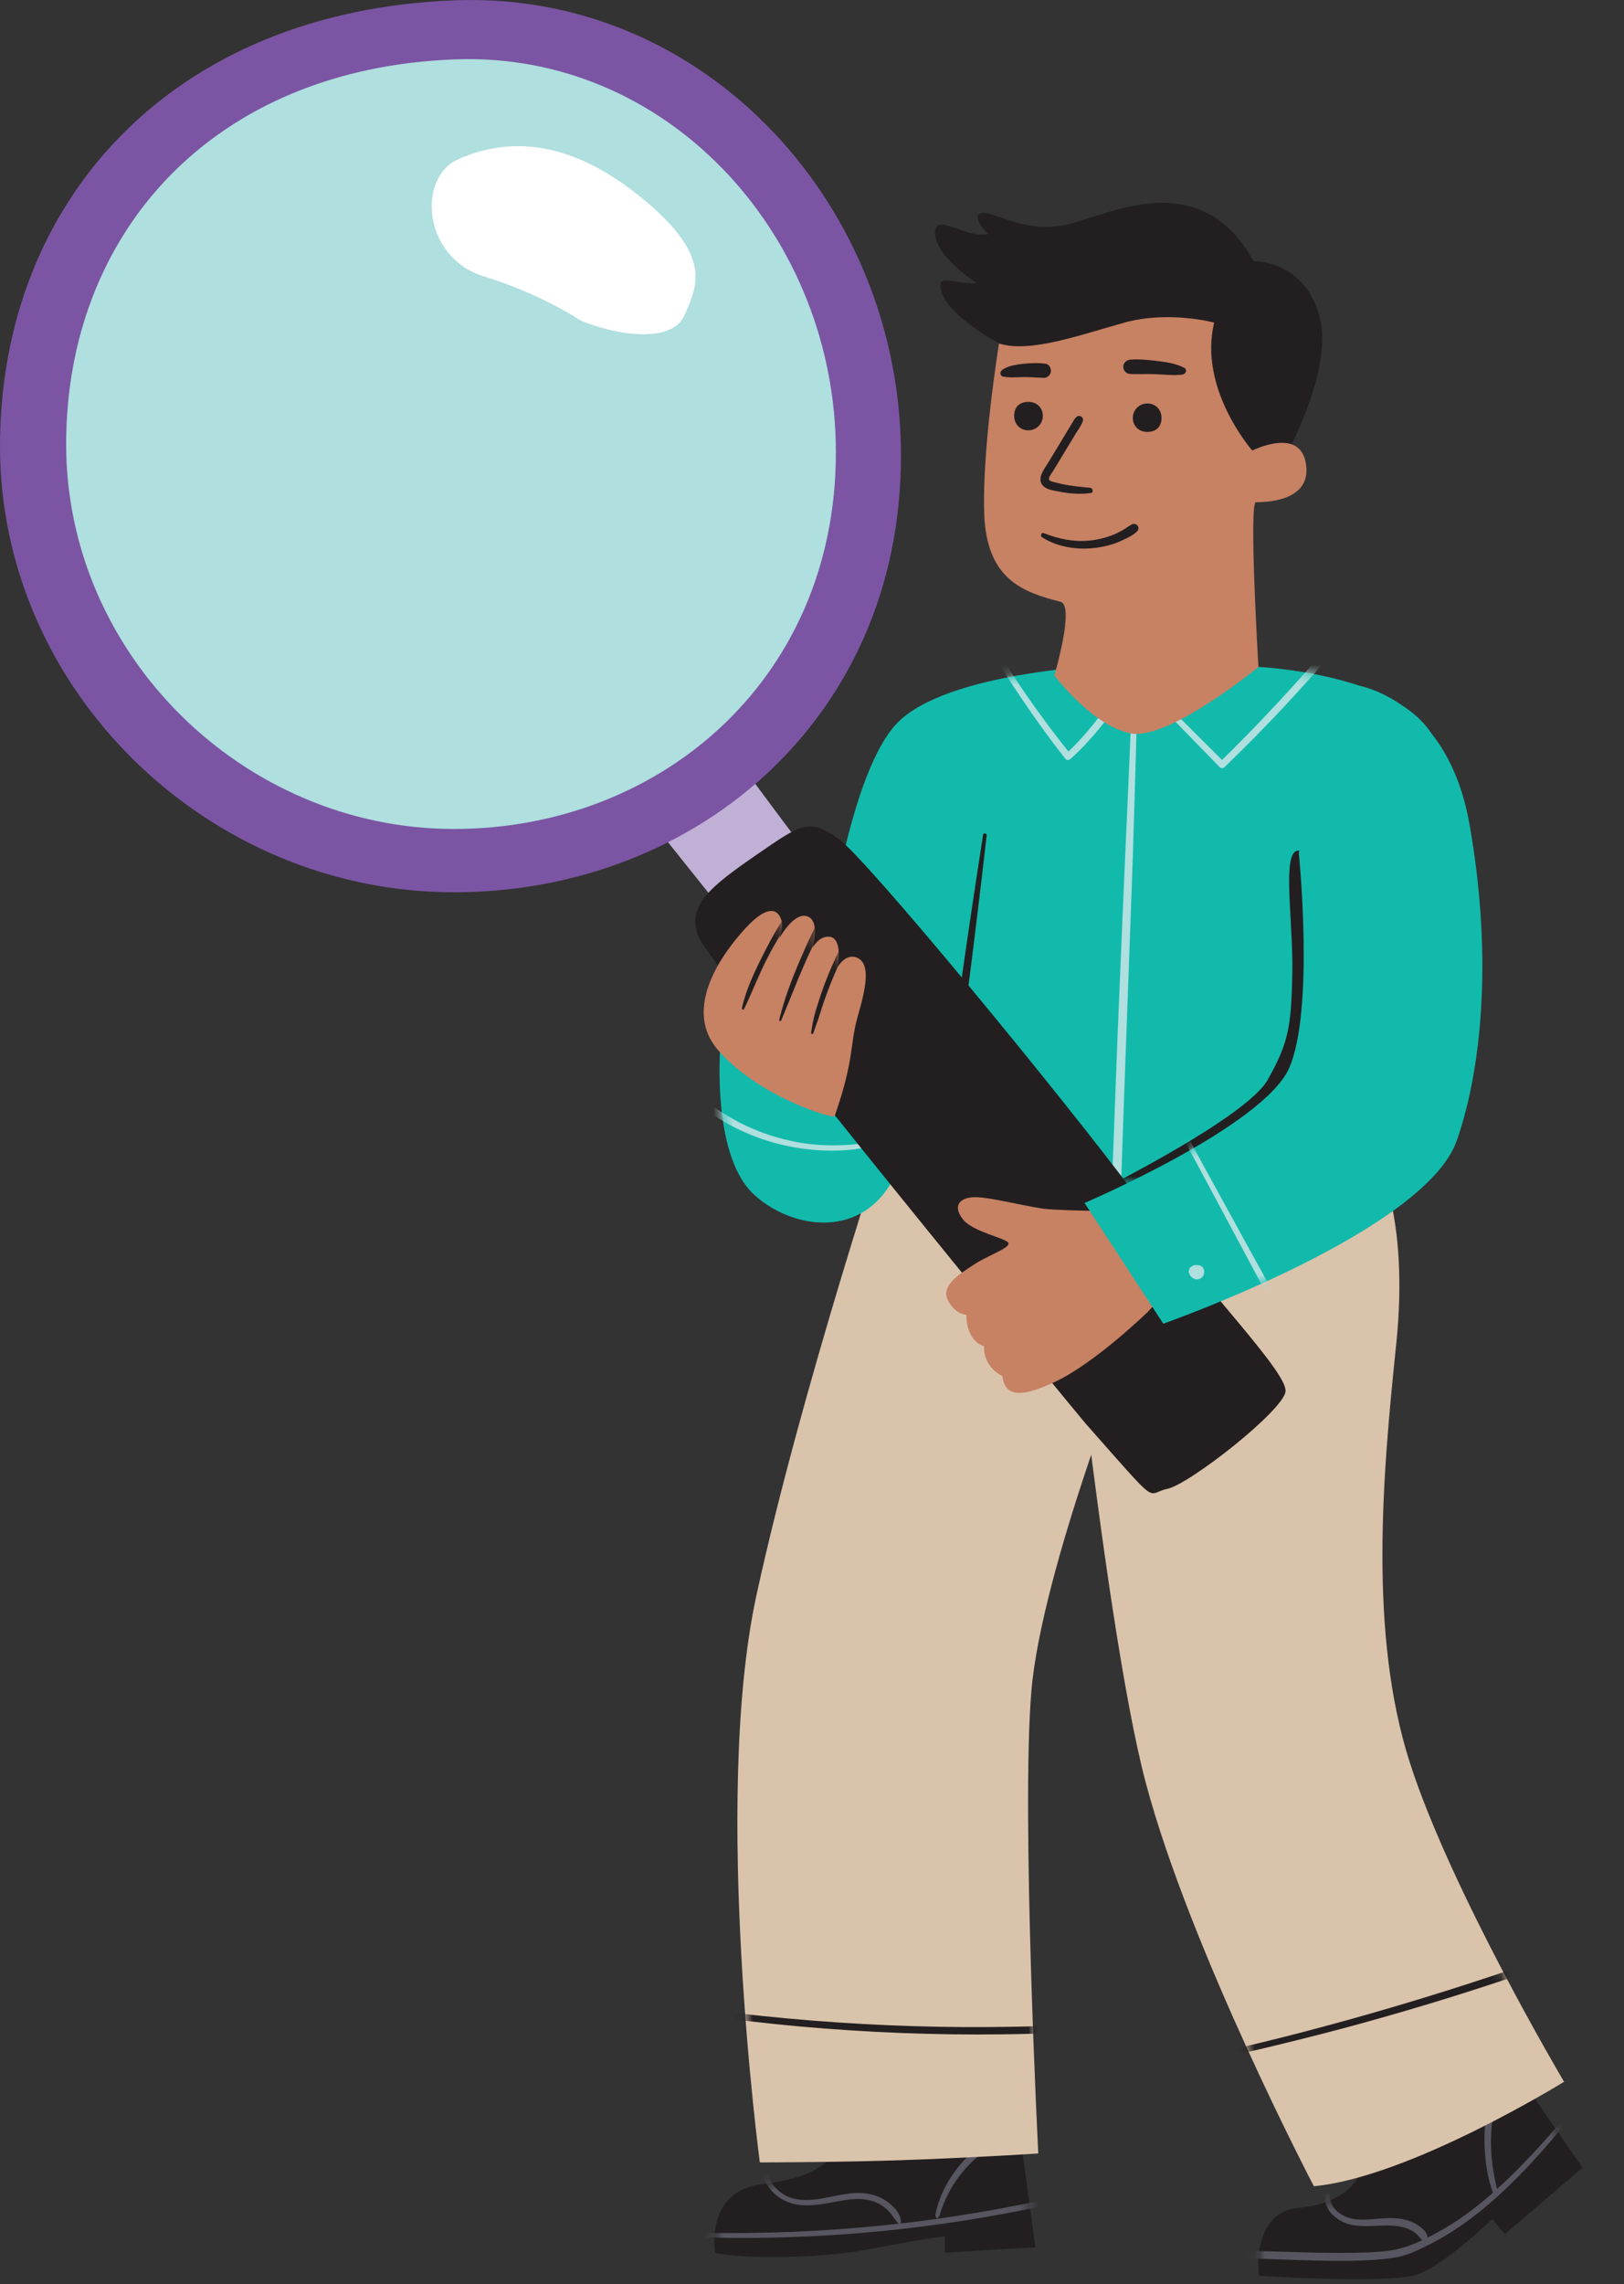 <svg width="165" height="232" viewBox="0 0 165 232" fill="none" xmlns="http://www.w3.org/2000/svg">
<rect x="0" y="0" width="165" height="232" fill="#333333" stroke="none"/>
<g clip-path="url(#clip0_12781_107735)">
<path d="M72.66 228.83C72.66 228.83 71.54 222.55 77.41 221.85C83.27 221.15 84.95 219.2 85.65 216.96C86.35 214.72 103.66 216.96 103.66 216.96L105.2 228.27C105.2 228.27 97.38 228.69 95.99 228.83V227.15C95.99 227.15 94.31 227.29 88.59 228.41C82.87 229.53 75.05 229.39 72.68 228.83H72.66Z" fill="#231F20"/>
<mask id="mask0_12781_107735" style="mask-type:luminance" maskUnits="userSpaceOnUse" x="72" y="215" width="34" height="15">
<path d="M72.66 228.83C72.66 228.83 71.54 222.55 77.41 221.85C83.27 221.15 84.95 219.2 85.65 216.96C86.35 214.72 103.66 216.96 103.66 216.96L105.2 228.27C105.2 228.27 97.38 228.69 95.99 228.83V227.15C95.99 227.15 94.31 227.29 88.59 228.41C82.87 229.53 75.05 229.39 72.68 228.83H72.66Z" fill="white"/>
</mask>
<g mask="url(#mask0_12781_107735)">
<path d="M64.96 226.89C71.32 227.42 77.73 227.43 84.1 227.05C90.47 226.67 96.8 225.86 103.05 224.66C104.81 224.32 106.57 223.95 108.32 223.54C110.07 223.13 111.82 222.73 113.52 222.15C113.79 222.06 113.68 221.67 113.4 221.73C111.83 222.05 110.29 222.46 108.74 222.83C107.19 223.2 105.63 223.54 104.06 223.86C100.97 224.48 97.86 225.01 94.73 225.44C88.41 226.3 82.03 226.76 75.65 226.81C72.08 226.84 68.51 226.74 64.94 226.56C64.72 226.55 64.72 226.89 64.94 226.9L64.96 226.89Z" fill="#57555F"/>
<path d="M77.33 219.43C77.06 220.43 77.65 221.62 78.27 222.37C78.98 223.24 79.98 223.78 81.08 223.94C82.38 224.13 83.68 223.86 84.96 223.62C86.24 223.38 87.58 223.17 88.83 223.63C89.36 223.83 89.86 224.15 90.26 224.55C90.66 224.95 90.93 225.55 91.39 225.93C91.43 225.96 91.5 225.96 91.51 225.9C91.7 224.93 90.7 223.98 89.98 223.51C89.05 222.9 87.94 222.69 86.83 222.75C84.41 222.88 81.5 224.33 79.3 222.67C78.81 222.3 78.42 221.8 78.14 221.26C78 220.97 77.88 220.67 77.8 220.36C77.72 220.05 77.7 219.73 77.62 219.42C77.58 219.28 77.37 219.28 77.33 219.42V219.43Z" fill="#57555F"/>
<path d="M95.19 225.34C95.25 225.26 95.35 225.23 95.41 225.15C95.47 225.06 95.49 224.94 95.52 224.84C95.59 224.6 95.67 224.37 95.76 224.14C95.93 223.67 96.14 223.22 96.37 222.78C96.81 221.92 97.37 221.11 98 220.38C98.63 219.65 99.35 218.99 100.15 218.43C100.95 217.87 101.84 217.46 102.74 217.05C103.11 216.88 102.85 216.29 102.47 216.4C100.96 216.86 99.54 217.88 98.41 218.96C97.28 220.04 96.31 221.41 95.68 222.88C95.5 223.3 95.34 223.74 95.22 224.18C95.16 224.39 95.11 224.6 95.07 224.81C95.05 224.9 95.02 225.01 95.05 225.1C95.07 225.18 95.14 225.24 95.16 225.32C95.16 225.34 95.19 225.35 95.2 225.33L95.19 225.34Z" fill="#57555F"/>
</g>
<path d="M127.95 231.17C127.81 230.75 127.25 224.69 131.9 224.26C136.55 223.84 138.66 221.44 138.66 218.48C138.66 215.52 154.73 211.43 154.73 211.43L160.79 220.17L152.9 226.93L151.63 225.38C151.63 225.38 146.84 230.03 144.02 231.02C141.2 232.01 127.95 231.16 127.95 231.16V231.17Z" fill="#231F20"/>
<mask id="mask1_12781_107735" style="mask-type:luminance" maskUnits="userSpaceOnUse" x="127" y="211" width="34" height="21">
<path d="M127.95 231.17C127.81 230.75 127.25 224.69 131.9 224.26C136.55 223.84 138.66 221.44 138.66 218.48C138.66 215.52 154.73 211.43 154.73 211.43L160.79 220.17L152.9 226.93L151.63 225.38C151.63 225.38 146.84 230.03 144.02 231.02C141.2 232.01 127.95 231.16 127.95 231.16V231.17Z" fill="white"/>
</mask>
<g mask="url(#mask1_12781_107735)">
<path d="M159.51 214.62C158.74 215.34 158.06 216.15 157.37 216.94C156.68 217.73 155.98 218.5 155.26 219.25C153.82 220.76 152.31 222.22 150.7 223.56C149.09 224.9 147.4 226.06 145.56 227.01C144.24 227.7 142.85 228.35 141.36 228.57C140.08 228.77 138.76 228.8 137.47 228.82C135.87 228.85 134.27 228.82 132.67 228.78C131.07 228.74 129.59 228.69 128.05 228.65C126.92 228.62 125.78 228.58 124.65 228.64C123.26 228.71 121.87 228.86 120.51 229.14C120.12 229.22 119.78 229.29 119.45 229.32C118.81 229.37 118.17 229.36 117.54 229.34C117.01 229.33 116.49 229.34 115.97 229.34C115.68 229.34 115.59 229.82 115.9 229.87C117.29 230.08 118.72 230.24 120.11 230.02C120.51 229.96 120.89 229.86 121.29 229.79C122.01 229.66 122.74 229.58 123.47 229.52C126.18 229.29 128.92 229.47 131.64 229.55C134.68 229.63 137.76 229.76 140.79 229.43C141.33 229.37 141.88 229.3 142.4 229.16C143.17 228.97 143.9 228.62 144.62 228.28C146.49 227.4 148.24 226.27 149.87 225.01C153.21 222.42 156.1 219.24 158.81 216.01C159.14 215.62 159.45 215.22 159.74 214.8C159.84 214.66 159.63 214.52 159.51 214.62Z" fill="#57555F"/>
<path d="M134.63 222.91C134.41 224.43 135.82 225.62 137.18 225.95C138.98 226.39 140.86 225.75 142.65 226.25C143.04 226.36 143.42 226.52 143.75 226.77C143.9 226.89 144.04 227.02 144.16 227.17C144.3 227.34 144.4 227.51 144.62 227.57C144.78 227.61 144.95 227.52 145 227.35C145.13 226.91 144.65 226.47 144.34 226.22C144 225.94 143.61 225.74 143.19 225.59C142.2 225.23 141.15 225.27 140.12 225.35C138.98 225.44 137.72 225.61 136.65 225.12C135.79 224.73 135.08 223.98 135.09 222.98C135.09 222.72 134.67 222.65 134.63 222.92V222.91Z" fill="#57555F"/>
<path d="M152.18 222.679C151.68 220.689 151.39 218.699 151.51 216.649C151.63 214.599 152.08 212.609 152.88 210.739C153.33 209.689 153.87 208.659 154.44 207.669C154.57 207.439 154.24 207.169 154.07 207.379C151.44 210.639 150.47 215.219 150.93 219.329C151.06 220.509 151.29 221.699 151.72 222.809C151.83 223.089 152.26 222.989 152.18 222.679Z" fill="#57555F"/>
</g>
<path d="M139.76 117.52C139.76 117.52 143.24 123.28 141.85 136.61C140.46 149.94 139.06 166 143.24 179.03C147.42 192.06 158.91 211.45 158.91 211.45C158.91 211.45 143.24 221.15 133.49 222.06C133.49 222.06 120.96 198.12 116.43 181.15C111.9 164.18 107.03 113.57 107.03 113.57L139.76 117.51" fill="#DAC3AB"/>
<path d="M105.49 218.73C105.49 218.73 103.74 184.18 104.79 171.76C105.84 159.34 115.27 135.7 115.27 135.7C115.27 135.7 120.51 116 119.11 115.4C117.71 114.8 90.47 113.88 90.47 113.88C90.47 113.88 81.39 141.15 76.85 162.06C72.31 182.97 77.2 219.64 77.2 219.64C77.2 219.64 86.28 219.64 93.62 219.34C100.96 219.04 105.5 218.73 105.5 218.73H105.49Z" fill="#DAC3AB"/>
<mask id="mask2_12781_107735" style="mask-type:luminance" maskUnits="userSpaceOnUse" x="74" y="113" width="46" height="107">
<path d="M105.49 218.73C105.49 218.73 103.74 184.18 104.79 171.76C105.84 159.34 115.27 135.7 115.27 135.7C115.27 135.7 120.51 116 119.11 115.4C117.71 114.8 90.47 113.88 90.47 113.88C90.47 113.88 81.39 141.15 76.85 162.06C72.31 182.97 77.2 219.64 77.2 219.64C77.2 219.64 86.28 219.64 93.62 219.34C100.96 219.04 105.5 218.73 105.5 218.73H105.49Z" fill="white"/>
</mask>
<g mask="url(#mask2_12781_107735)">
<path d="M60.88 202.8C61.7 203.08 62.58 203.22 63.43 203.38C64.28 203.54 65.11 203.69 65.95 203.83C67.65 204.12 69.36 204.4 71.07 204.64C74.44 205.12 77.83 205.52 81.22 205.83C88.07 206.44 94.95 206.72 101.83 206.63C103.74 206.61 105.65 206.56 107.56 206.48C108.54 206.44 109.51 206.39 110.49 206.34C111.47 206.29 112.42 206.25 113.38 206.1C113.74 206.04 113.64 205.48 113.3 205.47C112.45 205.45 111.59 205.52 110.74 205.57C109.89 205.62 109.03 205.66 108.18 205.7C106.47 205.77 104.76 205.83 103.06 205.86C99.64 205.92 96.22 205.91 92.81 205.8C85.98 205.59 79.16 205.05 72.38 204.18C70.45 203.93 68.52 203.67 66.6 203.37C65.65 203.22 64.71 203.07 63.77 202.92C62.83 202.77 61.89 202.56 60.94 202.51C60.77 202.51 60.75 202.75 60.9 202.8H60.88Z" fill="#231F20"/>
</g>
<mask id="mask3_12781_107735" style="mask-type:luminance" maskUnits="userSpaceOnUse" x="107" y="113" width="52" height="110">
<path d="M139.76 117.52C139.76 117.52 143.24 123.28 141.85 136.61C140.46 149.94 139.06 166 143.24 179.03C147.42 192.06 158.91 211.45 158.91 211.45C158.91 211.45 143.24 221.15 133.49 222.06C133.49 222.06 120.96 198.12 116.43 181.15C111.9 164.18 107.03 113.57 107.03 113.57L139.76 117.51" fill="white"/>
</mask>
<g mask="url(#mask3_12781_107735)">
<path d="M121.21 209.61C124.08 209.07 126.93 208.41 129.76 207.72C132.59 207.03 135.42 206.32 138.24 205.54C143.83 204 149.37 202.3 154.85 200.42C156.4 199.89 157.95 199.34 159.49 198.79C161.03 198.24 162.58 197.72 164.05 197.03C164.4 196.87 164.15 196.3 163.79 196.41C162.4 196.83 161.04 197.39 159.67 197.89C158.3 198.39 156.92 198.88 155.55 199.36C152.83 200.31 150.1 201.21 147.35 202.08C141.82 203.83 136.25 205.42 130.63 206.85C127.45 207.66 124.26 208.38 121.07 209.15C120.77 209.22 120.9 209.67 121.2 209.61H121.21Z" fill="#231F20"/>
</g>
<path d="M124.61 66.84C125.09 66.68 127.87 67.74 127.87 67.74C127.87 67.74 142.52 68.43 145.79 75.15C149.71 83.19 136.49 121.12 136.49 121.12L93.61 119.35L83.81 97.51C83.81 97.51 85.9 79.52 90.88 73.74C95.86 67.96 114.17 67.48 114.17 67.48L124.61 66.84Z" fill="#12BAAC"/>
<path d="M115.17 69.11C114.89 72.96 114.78 76.83 114.6 80.68C114.45 83.98 114.3 87.28 114.16 90.58C114.03 93.66 113.9 96.73 113.77 99.81C113.63 103.05 113.5 106.28 113.38 109.52C113.24 113.28 113.1 117.05 112.96 120.81C112.94 121.34 112.92 121.88 112.9 122.41C112.9 122.69 113.2 122.95 113.48 122.85C113.24 122.86 113.09 122.78 113.03 122.61V122.64C113.03 122.64 113.06 122.76 113.05 122.67C113.06 122.77 113.05 122.87 113.06 122.97C113.07 123.21 113.1 123.46 113.13 123.68C113.16 123.84 113.19 124.02 113.29 124.16C113.36 124.26 113.45 124.33 113.57 124.35C113.61 124.36 113.66 124.35 113.7 124.35C113.54 124.35 113.51 124.35 113.6 124.35C113.66 124.35 113.71 124.35 113.77 124.34C114.16 124.19 113.99 123.56 113.6 123.71H113.72C113.8 123.79 113.87 123.87 113.95 123.94C113.95 123.92 113.89 123.85 113.9 123.83C113.9 123.83 113.9 123.97 113.92 123.86C113.94 123.78 113.92 123.68 113.93 123.6C113.95 123.37 113.98 123.14 113.98 122.92C113.98 122.53 113.84 121.76 113.25 121.98L113.83 122.42C113.96 118.56 114.09 114.7 114.23 110.85C114.35 107.55 114.47 104.25 114.59 100.95C114.7 97.87 114.82 94.8 114.93 91.72C115.05 88.48 115.16 85.25 115.25 82.01C115.36 78.25 115.48 74.48 115.54 70.72C115.54 70.19 115.54 69.65 115.54 69.12C115.54 68.89 115.2 68.89 115.18 69.12L115.17 69.11Z" fill="#AFDFDE"/>
<mask id="mask4_12781_107735" style="mask-type:luminance" maskUnits="userSpaceOnUse" x="87" y="66" width="60" height="56">
<path d="M128.75 66.84C129.23 66.68 132.01 67.74 132.01 67.74C132.01 67.74 142.08 68.93 145.29 77.28C148.5 85.63 140.63 121.12 140.63 121.12L97.75 119.35L87.95 97.51C87.95 97.51 90.04 79.52 95.02 73.74C100 67.96 118.31 67.48 118.31 67.48L128.75 66.84Z" fill="white"/>
</mask>
<g mask="url(#mask4_12781_107735)">
<path d="M112.16 120.709C112.16 120.709 126.66 113.459 128.79 109.689C130.92 105.919 131.21 104.279 131.3 98.669C131.39 93.059 130.04 85.519 132.27 86.489C134.5 87.459 135.94 93.549 135.94 93.929C135.94 94.309 135.55 113.649 135.55 113.649L121.82 124.279L113.8 124.379L112.16 120.709Z" fill="#231F20"/>
</g>
<path d="M99.88 84.8C99.12 89.71 98.38 94.62 97.68 99.54C97.33 102 96.98 104.46 96.64 106.92C96.3 109.38 96.01 111.63 95.59 113.97C95.36 115.28 95.09 116.58 94.76 117.87C94.6 118.49 94.43 119.12 94.24 119.73C94.04 120.38 93.78 121.02 93.61 121.68L94.48 121.92C94.51 121.74 94.54 121.56 94.56 121.38C94.59 121.19 94.53 121 94.34 120.92C94.18 120.85 93.93 120.9 93.86 121.08C93.77 121.28 93.69 121.48 93.61 121.68C93.43 122.16 94.22 122.49 94.44 122.03C94.95 120.97 95.24 119.76 95.53 118.63C95.82 117.5 96.08 116.35 96.29 115.19C96.73 112.85 97.04 110.5 97.35 108.14C98.01 103.17 98.66 98.2 99.26 93.22C99.6 90.43 99.93 87.63 100.25 84.84C100.27 84.63 99.91 84.58 99.87 84.79L99.88 84.8Z" fill="#231F20"/>
<path d="M73.25 105.25C73.25 105.25 72.04 117.07 76.58 121.31C81.12 125.55 90.82 126.46 92.34 114.34C93.86 102.22 80.22 107.37 79.31 107.07C78.4 106.77 73.25 105.25 73.25 105.25Z" fill="#12BAAC"/>
<mask id="mask5_12781_107735" style="mask-type:luminance" maskUnits="userSpaceOnUse" x="83" y="66" width="64" height="56">
<path d="M124.61 66.84C125.09 66.68 127.87 67.74 127.87 67.74C127.87 67.74 142.52 68.43 145.79 75.15C149.71 83.19 136.49 121.12 136.49 121.12L93.61 119.35L83.81 97.51C83.81 97.51 85.9 79.52 90.88 73.74C95.86 67.96 114.17 67.48 114.17 67.48L124.61 66.84Z" fill="white"/>
</mask>
<g mask="url(#mask5_12781_107735)">
<path d="M116.33 70.049C118.82 72.709 121.38 75.309 123.92 77.919C124.05 78.059 124.28 78.049 124.41 77.919C128.4 74.089 132.18 70.039 135.77 65.839C136.28 65.239 136.79 64.639 137.29 64.029C137.79 63.419 138.39 62.859 138.71 62.169C138.82 61.929 138.57 61.559 138.3 61.759C137.75 62.169 137.35 62.779 136.91 63.309C136.47 63.839 136.03 64.369 135.58 64.899C134.69 65.949 133.79 66.989 132.87 68.019C131.04 70.089 129.15 72.119 127.23 74.109C126.14 75.229 125.03 76.339 123.92 77.439H124.41C121.83 74.859 119.26 72.279 116.63 69.759C116.43 69.569 116.14 69.859 116.33 70.059V70.049Z" fill="#AFDFDE"/>
<path d="M100.05 64.779C101.16 66.989 102.54 69.089 103.92 71.139C105.3 73.189 106.74 75.159 108.26 77.099C108.38 77.249 108.63 77.209 108.75 77.099C110.1 75.889 111.29 74.539 112.4 73.099C112.87 72.479 113.34 71.859 113.82 71.249C114.34 70.599 114.91 70.009 115.45 69.369C115.75 69.019 115.29 68.559 114.94 68.859C114.33 69.389 113.82 70.049 113.32 70.669C112.82 71.289 112.35 71.929 111.87 72.559C110.77 73.999 109.61 75.369 108.27 76.599H108.76C107.23 74.699 105.78 72.739 104.38 70.739C102.98 68.739 101.72 66.639 100.35 64.609C100.23 64.429 99.97 64.589 100.06 64.779H100.05Z" fill="#AFDFDE"/>
</g>
<mask id="mask6_12781_107735" style="mask-type:luminance" maskUnits="userSpaceOnUse" x="73" y="105" width="20" height="20">
<path d="M73.25 105.25C73.25 105.25 72.04 117.07 76.58 121.31C81.12 125.55 90.82 126.46 92.34 114.34C93.86 102.22 80.22 107.37 79.31 107.07C78.4 106.77 73.25 105.25 73.25 105.25Z" fill="white"/>
</mask>
<g mask="url(#mask6_12781_107735)">
<path d="M90.08 115.75C87.03 116.36 83.96 116.58 80.89 115.99C77.82 115.4 75.04 114.21 72.56 112.45C71.86 111.95 71.2 111.41 70.57 110.82C69.94 110.23 69.37 109.59 68.79 108.96C68.52 108.66 67.97 109.07 68.22 109.4C69.16 110.65 70.39 111.73 71.64 112.66C72.89 113.59 74.29 114.4 75.73 115.03C78.62 116.3 81.78 116.93 84.93 116.87C86.71 116.83 88.46 116.58 90.13 115.95C90.25 115.91 90.2 115.74 90.08 115.76V115.75Z" fill="#AFDFDE"/>
</g>
<path d="M81.11 102.101L67.36 84.911L75.32 77.721L90.51 98.101L81.11 102.101Z" fill="#C1B0D6"/>
<path d="M110.28 144.57C109.59 143.79 72.02 98.11 70.91 95.02C69.8 91.93 72.25 90.01 76.81 86.86C81.37 83.71 82.19 83.07 85.14 85.15C88.09 87.23 108.5 112.09 115.5 121.55C122.49 131.01 130.84 139.4 130.61 141.34C130.38 143.28 120.86 150.76 118.59 151.23C116.32 151.7 118.08 153.39 110.28 144.57Z" fill="#231F20"/>
<path d="M91.52 44.98C92.23 72.37 71.09 90.63 46.11 90.63C21.13 90.63 0 70.16 0 45.33C0 20.5 17.38 1.08 46.29 0.03C71.25 -0.88 90.88 20.16 91.52 44.98Z" fill="#7B55A3"/>
<path d="M84.91 44.81C85.52 68.45 67.46 84.2 46.12 84.2C24.78 84.2 6.72 66.54 6.72 45.12C6.72 23.7 21.57 6.93 46.27 6.03C67.59 5.25 84.36 23.4 84.91 44.82V44.81Z" fill="#AFDFDE"/>
<path d="M58.97 32.55C58.97 32.55 55.19 29.94 49.1 28.05C43.01 26.16 42.28 18.03 46.63 16.14C50.98 14.25 57.09 13.67 64.78 19.77C72.47 25.87 70.88 28.92 69.57 31.97C68.26 35.02 62.45 34 58.97 32.55Z" fill="white"/>
<path d="M116.71 133.16C116.71 133.16 111.36 138.39 107.19 140.36C103.02 142.33 102.08 141.42 101.84 139.77C101.84 139.77 99.87 138.87 99.99 136.74C99.99 136.74 98.22 136.39 98.18 133.55C98.18 133.55 97 133.51 96.29 132.02C95.58 130.53 97.59 129.35 98.96 128.44C100.33 127.53 102.58 126.79 102.46 126.28C102.34 125.77 98.92 125.18 97.86 123.88C96.8 122.58 97.39 121.64 99 121.6C100.61 121.56 104.78 122.7 106.51 122.82C108.24 122.94 113.27 123.13 114.26 122.82C115.25 122.51 116.7 123.1 117.8 125.18C118.9 127.26 120.44 129.19 116.7 133.16H116.71Z" fill="#C78163"/>
<path d="M84.8 113.39C84.7 113.66 77.15 111.47 72.97 106.68C68.79 101.89 74.71 95.4 75.81 94.21C76.91 93.02 78.35 91.93 79.11 92.9C79.87 93.87 79.15 95.36 79.15 95.36C79.15 95.36 80.59 92.66 81.98 93.06C83.37 93.46 82.57 96.25 82.57 96.25C82.57 96.25 83.21 95.02 84.3 95.15C85.39 95.28 85.3 97.23 85.11 98.21C85.11 98.21 85.88 96.85 86.99 97.24C88.53 97.78 87.98 100.35 87.15 103.23C86.32 106.1 86.84 107.57 84.79 113.39H84.8Z" fill="#C78163"/>
<mask id="mask7_12781_107735" style="mask-type:luminance" maskUnits="userSpaceOnUse" x="71" y="92" width="17" height="22">
<path d="M84.8 113.39C84.7 113.66 77.15 111.47 72.97 106.68C68.79 101.89 74.71 95.4 75.81 94.21C76.91 93.02 78.35 91.93 79.11 92.9C79.87 93.87 79.15 95.36 79.15 95.36C79.15 95.36 80.59 92.66 81.98 93.06C83.37 93.46 82.57 96.25 82.57 96.25C82.57 96.25 83.21 95.02 84.3 95.15C85.39 95.28 85.3 97.23 85.11 98.21C85.11 98.21 85.88 96.85 86.99 97.24C88.53 97.78 87.98 100.35 87.15 103.23C86.32 106.1 86.84 107.57 84.79 113.39H84.8Z" fill="white"/>
</mask>
<g mask="url(#mask7_12781_107735)">
<path d="M82.64 104.94C82.78 104.47 82.97 104 83.13 103.53C83.28 103.1 83.41 102.66 83.55 102.22C83.85 101.32 84.18 100.42 84.54 99.54C84.9 98.66 85.3 97.76 85.72 96.9C86.12 96.08 86.68 95.26 86.93 94.38C86.98 94.21 86.75 94.07 86.63 94.2C85.99 94.87 85.6 95.83 85.2 96.66C84.8 97.49 84.4 98.4 84.04 99.29C83.68 100.18 83.37 101.07 83.09 101.98C82.94 102.45 82.79 102.93 82.68 103.41C82.57 103.89 82.5 104.39 82.41 104.88C82.38 105.03 82.59 105.09 82.64 104.94Z" fill="#231F20"/>
<path d="M79.38 103.63C80.18 101.72 80.92 99.79 81.75 97.89C82.58 95.99 83.54 94.2 84.41 92.34C84.54 92.06 84.16 91.83 83.99 92.1C82.88 93.86 82.02 95.79 81.2 97.71C80.38 99.63 79.66 101.56 79.17 103.58C79.14 103.72 79.33 103.76 79.38 103.64V103.63Z" fill="#231F20"/>
<path d="M75.6 102.48C76.46 100.71 77.15 98.86 78.07 97.11C78.99 95.36 80.06 93.7 81.12 92.03C81.27 91.8 80.9 91.5 80.73 91.73C79.5 93.3 78.5 95.06 77.6 96.84C76.7 98.62 75.81 100.46 75.38 102.39C75.35 102.52 75.55 102.62 75.61 102.49L75.6 102.48Z" fill="#231F20"/>
</g>
<path d="M118.19 134.45L110.19 122.19C110.19 122.19 128.43 114.39 131 108.44C133.57 102.49 131.96 86.6 131.96 86.6L137.74 69.58C137.74 69.58 147.02 70.81 149.3 83.71C151.55 96.4 150.75 107.96 148.02 115.83C144.8 125.11 118.19 134.45 118.19 134.45Z" fill="#12BAAC"/>
<path d="M121.78 129.23C121.78 129.23 121.78 129.29 121.77 129.32L121.73 129.41C121.56 129.45 121.38 129.5 121.21 129.54C121.23 129.55 121.25 129.56 121.27 129.57C121.32 129.6 121.38 129.61 121.44 129.61C121.48 129.61 121.53 129.6 121.57 129.59L121.45 129.61C121.45 129.61 121.46 129.61 121.47 129.61L121.35 129.59C121.35 129.59 121.36 129.59 121.37 129.59L121.26 129.54L121.17 129.47L121.1 129.38L121.05 129.27C121.05 129.27 121.05 129.27 121.05 129.28L121.03 129.16C121.03 129.16 121.03 129.17 121.03 129.18L121.05 129.06C121.05 129.06 121.05 129.07 121.05 129.08L121.1 128.97C121.1 128.97 121.1 128.98 121.09 128.99L121.16 128.9C121.16 128.9 121.16 128.9 121.15 128.91L121.24 128.84C121.24 128.84 121.24 128.84 121.23 128.84L121.34 128.79C121.34 128.79 121.33 128.79 121.32 128.79L121.44 128.77C121.44 128.77 121.44 128.77 121.43 128.77L121.55 128.79C121.55 128.79 121.54 128.79 121.53 128.79L121.81 129C121.81 129 121.81 128.99 121.81 128.98L121.86 129.09C121.86 129.09 121.86 129.06 121.85 129.05L121.87 129.17C121.87 129.17 121.87 129.14 121.87 129.13L121.85 129.25C121.85 129.25 121.85 129.22 121.86 129.21L121.81 129.32C121.81 129.32 121.83 129.29 121.84 129.27L121.77 129.36C121.77 129.36 121.8 129.32 121.82 129.31L121.73 129.38C121.73 129.38 121.77 129.35 121.79 129.34L121.68 129.39C121.68 129.39 121.72 129.38 121.74 129.37L121.62 129.39C121.62 129.39 121.66 129.39 121.68 129.39L121.56 129.37C121.56 129.37 121.59 129.37 121.6 129.38L121.49 129.33C121.49 129.33 121.51 129.34 121.53 129.35L121.44 129.28C121.44 129.28 121.47 129.3 121.48 129.32L121.41 129.23C121.41 129.23 121.43 129.26 121.44 129.27L121.39 129.16C121.39 129.16 121.4 129.2 121.41 129.22L121.39 129.1C121.39 129.1 121.39 129.15 121.39 129.18L121.41 129.06C121.41 129.06 121.4 129.12 121.39 129.15L121.44 129.04C121.44 129.04 121.42 129.09 121.4 129.11L121.47 129.01C121.47 129.01 121.44 129.05 121.42 129.06L121.52 128.99C121.52 128.99 121.49 129.01 121.47 129.02L121.58 128.97C121.58 128.97 121.54 128.98 121.51 128.99L121.64 128.97C121.64 128.97 121.59 128.97 121.56 128.97L121.69 128.99C121.69 128.99 121.63 128.98 121.61 128.97L121.72 129.02C121.72 129.02 121.66 128.99 121.64 128.97L121.74 129.04C121.74 129.04 121.69 128.99 121.67 128.97L121.74 129.07C121.74 129.07 121.7 129.02 121.69 128.99L121.74 129.1C121.74 129.1 121.72 129.05 121.72 129.02L121.74 129.15C121.74 129.15 121.74 129.15 121.74 129.14L121.72 129.27C121.72 129.27 121.72 129.24 121.73 129.22L121.68 129.33C121.68 129.33 121.69 129.3 121.7 129.29L121.63 129.39C121.63 129.39 121.65 129.36 121.67 129.35L121.57 129.42C121.57 129.42 121.61 129.4 121.63 129.39L121.52 129.44C121.52 129.44 121.57 129.42 121.59 129.42L121.46 129.44C121.46 129.44 121.51 129.44 121.53 129.44L121.4 129.42C121.4 129.42 121.44 129.42 121.46 129.44L121.35 129.39C121.35 129.39 121.38 129.4 121.39 129.41L121.29 129.34C121.29 129.34 121.31 129.36 121.32 129.37L121.25 129.27C121.25 129.27 121.27 129.29 121.27 129.31L121.22 129.2C121.22 129.2 121.23 129.23 121.23 129.25L121.21 129.12C121.21 129.12 121.21 129.15 121.21 129.17L121.23 129.04C121.23 129.04 121.23 129.07 121.22 129.09L121.27 128.98C121.27 128.98 121.25 129.02 121.24 129.04L121.31 128.94C121.31 128.94 121.28 128.97 121.26 128.99L121.36 128.92C121.36 128.92 121.31 128.95 121.29 128.96L121.4 128.91C121.4 128.91 121.36 128.92 121.34 128.93L121.47 128.91C121.47 128.91 121.42 128.91 121.4 128.91L121.52 128.93C121.52 128.93 121.42 128.91 121.39 128.91L121.27 128.93L121.16 128.98L121.07 129.05C121.07 129.05 120.99 129.14 120.98 129.2C120.96 129.24 120.95 129.27 120.95 129.31C120.94 129.35 120.94 129.39 120.95 129.43C120.95 129.47 120.96 129.51 120.98 129.54C121 129.6 121.03 129.64 121.07 129.69C121.1 129.72 121.15 129.76 121.19 129.78C121.23 129.8 121.27 129.82 121.31 129.83C121.31 129.83 121.31 129.83 121.32 129.83C121.35 129.83 121.42 129.85 121.45 129.85C121.46 129.85 121.48 129.85 121.49 129.85C121.54 129.85 121.58 129.84 121.63 129.83H121.65C121.71 129.81 121.78 129.79 121.83 129.75C121.88 129.71 121.94 129.67 121.98 129.62C122.01 129.59 122.05 129.54 122.08 129.49C122.11 129.44 122.13 129.39 122.14 129.34C122.14 129.33 122.14 129.32 122.15 129.3C122.15 129.25 122.16 129.21 122.17 129.16V129.14C122.17 129.14 122.17 129.13 122.17 129.12C122.17 129.07 122.17 129.03 122.15 128.98C122.15 128.93 122.11 128.86 122.09 128.83C122.09 128.82 122.08 128.81 122.07 128.8C122.05 128.77 122.02 128.73 121.99 128.69C121.99 128.69 121.99 128.69 121.98 128.68C121.89 128.6 121.83 128.57 121.72 128.52C121.66 128.5 121.59 128.49 121.53 128.49C121.47 128.49 121.4 128.49 121.33 128.51C121.26 128.53 121.21 128.55 121.15 128.58C121.09 128.61 121.04 128.65 120.99 128.69C120.94 128.73 120.91 128.78 120.87 128.83C120.83 128.88 120.81 128.94 120.8 129.01C120.8 129.06 120.78 129.1 120.78 129.15C120.78 129.19 120.78 129.25 120.8 129.29C120.8 129.31 120.8 129.33 120.82 129.34C120.87 129.48 120.94 129.61 121.05 129.71C121.1 129.76 121.16 129.8 121.22 129.84C121.27 129.87 121.32 129.89 121.37 129.91C121.39 129.91 121.4 129.92 121.42 129.92C121.48 129.93 121.53 129.94 121.59 129.94C121.61 129.94 121.62 129.94 121.64 129.94C121.69 129.94 121.75 129.94 121.81 129.92C121.87 129.9 121.91 129.88 121.96 129.86C121.97 129.86 121.98 129.85 121.99 129.84C122.03 129.81 122.08 129.78 122.12 129.74C122.12 129.74 122.14 129.72 122.15 129.71C122.18 129.67 122.22 129.63 122.24 129.59C122.24 129.58 122.25 129.57 122.26 129.55C122.28 129.5 122.3 129.45 122.32 129.4C122.32 129.39 122.32 129.37 122.33 129.36C122.33 129.31 122.35 129.25 122.35 129.2C122.35 129.19 122.35 129.17 122.35 129.16C122.35 129.11 122.34 129.05 122.33 129C122.32 128.94 122.29 128.87 122.26 128.82C122.23 128.78 122.2 128.74 122.17 128.7C122.17 128.69 122.15 128.68 122.14 128.67C122.12 128.65 122.06 128.6 122.01 128.58C121.97 128.56 121.93 128.54 121.89 128.53C121.89 128.53 121.88 128.53 121.87 128.53C121.87 128.53 121.86 128.53 121.85 128.53C121.81 128.53 121.76 128.51 121.71 128.51C121.7 128.51 121.68 128.51 121.67 128.51C121.62 128.51 121.56 128.51 121.51 128.53C121.46 128.55 121.41 128.57 121.36 128.59C121.3 128.62 121.25 128.66 121.2 128.7C121.2 128.7 121.18 128.72 121.17 128.73C121.14 128.77 121.1 128.81 121.07 128.85C121.07 128.86 121.06 128.87 121.05 128.88C121.03 128.93 121 128.97 120.99 129.02C120.99 129.02 120.99 129.03 120.99 129.04C120.99 129.08 120.97 129.13 120.97 129.18C120.97 129.18 120.97 129.19 120.97 129.2C120.97 129.24 120.97 129.3 120.99 129.34C120.99 129.39 121.03 129.44 121.05 129.48C121.05 129.48 121.05 129.49 121.05 129.5C121.05 129.51 121.11 129.58 121.12 129.6C121.16 129.65 121.21 129.68 121.27 129.7C121.29 129.7 121.31 129.72 121.33 129.72C121.37 129.73 121.43 129.74 121.47 129.74C121.49 129.74 121.58 129.73 121.6 129.72C121.6 129.72 121.6 129.72 121.61 129.72C121.63 129.72 121.71 129.68 121.72 129.67C121.74 129.66 121.76 129.64 121.78 129.62C121.84 129.57 121.88 129.54 121.92 129.47C121.94 129.43 121.96 129.39 121.97 129.35C121.97 129.32 121.99 129.25 121.99 129.22C121.99 129.19 121.99 129.17 121.99 129.14C121.99 129.07 121.98 129.03 121.93 128.96C121.88 128.88 121.82 128.82 121.74 128.78C121.72 128.77 121.65 128.74 121.63 128.73C121.62 128.73 121.52 128.71 121.51 128.71C121.51 128.71 121.51 128.71 121.5 128.71C121.48 128.71 121.39 128.72 121.38 128.73C121.34 128.74 121.3 128.76 121.26 128.78C121.19 128.82 121.14 128.87 121.1 128.94C121.07 128.99 121.05 129.05 121.05 129.11C121.04 129.17 121.04 129.23 121.05 129.29C121.07 129.37 121.11 129.43 121.17 129.49C121.14 129.44 121.1 129.38 121.07 129.33C121.1 129.41 121.12 129.45 121.18 129.51L121.26 129.57L121.35 129.61H121.45C121.5 129.63 121.55 129.61 121.59 129.59C121.62 129.59 121.65 129.57 121.67 129.54C121.7 129.52 121.72 129.5 121.74 129.47C121.76 129.45 121.78 129.42 121.79 129.39C121.81 129.35 121.82 129.3 121.82 129.25L121.78 129.23Z" fill="#AFDFDE"/>
<mask id="mask8_12781_107735" style="mask-type:luminance" maskUnits="userSpaceOnUse" x="110" y="69" width="41" height="66">
<path d="M118.23 134.45L110.23 122.19C110.23 122.19 128.47 114.39 131.04 108.44C133.61 102.49 132 86.6 132 86.6L137.78 69.58C137.78 69.58 147.06 70.81 149.34 83.71C151.59 96.4 150.79 107.96 148.06 115.83C144.84 125.11 118.23 134.45 118.23 134.45Z" fill="white"/>
</mask>
<g mask="url(#mask8_12781_107735)">
<path d="M119.14 113.48C119.81 114.95 120.62 116.37 121.39 117.8C122.16 119.23 122.94 120.69 123.72 122.14L128.34 130.77C129.2 132.38 130.01 134.03 130.94 135.6L131.32 135.1C131.06 135.03 130.81 134.98 130.55 134.93C130.27 134.87 130.04 135.29 130.34 135.42C130.61 135.53 130.87 135.65 131.14 135.75C131.44 135.85 131.65 135.5 131.52 135.25C130.8 133.8 129.97 132.4 129.19 130.98L126.82 126.67C125.25 123.81 123.68 120.95 122.11 118.09C121.23 116.49 120.39 114.85 119.42 113.31C119.31 113.14 119.07 113.29 119.15 113.47L119.14 113.48Z" fill="#AFDFDE"/>
</g>
<path d="M107.88 36.39L101.51 34.89C101.51 34.89 96.64 32.27 95.76 29.89C94.88 27.51 96.76 28.89 99.26 28.77C99.26 28.77 95.14 26.15 95.01 23.77C94.88 21.39 98.01 24.27 100.38 23.77C100.38 23.77 98.63 22.02 99.63 21.65C100.63 21.28 103.88 23.65 108 22.9C112.12 22.15 121.74 16.41 127.36 26.52C127.36 26.52 132.61 26.4 134.1 32.27C135.59 38.14 129.73 48.01 129.73 48.01L120.74 50.51C120.74 50.51 112.87 43.14 112.12 43.52C111.37 43.9 107.87 36.4 107.87 36.4L107.88 36.39Z" fill="#231F20"/>
<path d="M107.13 68.619C107.13 68.619 111 73.739 114.87 74.489C118.74 75.239 127.86 67.749 127.86 67.749C127.86 67.749 126.86 51.009 127.61 51.009C128.36 51.009 132.98 51.009 132.73 47.509C132.48 44.009 129.11 44.889 127.23 45.759C127.23 45.759 121.73 39.519 123.36 32.769C123.36 32.769 118.74 31.519 114.24 32.769C109.74 34.019 104.62 35.889 101.5 34.889C101.5 34.889 99.75 45.629 100 52.249C100.25 58.869 103.97 60.169 107.74 61.119C109.24 61.489 107.12 68.609 107.12 68.609L107.13 68.619Z" fill="#C78163"/>
<path d="M110.75 49.55C109.79 49.45 108.82 49.37 107.88 49.16C107.65 49.109 107.41 49.05 107.18 48.99C107.01 48.95 106.81 48.91 106.66 48.81C106.38 48.62 106.87 48.05 107 47.84C107.51 46.989 108.03 46.139 108.54 45.289C108.79 44.88 109.03 44.48 109.28 44.069C109.53 43.66 109.89 43.209 110.02 42.73C110.12 42.349 109.66 42.099 109.37 42.349C109.16 42.539 109.03 42.8 108.89 43.039C108.75 43.279 108.59 43.539 108.44 43.779C108.14 44.279 107.84 44.77 107.54 45.27C107.24 45.77 106.94 46.26 106.64 46.76C106.34 47.26 105.99 47.719 105.79 48.249C105.62 48.709 105.72 49.19 106.13 49.48C106.51 49.749 107.04 49.819 107.48 49.91C108.59 50.139 109.7 50.23 110.82 50.08C111.15 50.04 111.03 49.559 110.75 49.539V49.55Z" fill="#231F20"/>
<path d="M101.91 38.25C102.58 38.39 103.31 38.31 103.98 38.3C104.65 38.29 105.36 38.36 106.05 38.38C106.41 38.39 106.72 38.09 106.77 37.75C106.81 37.43 106.61 37 106.25 36.95C105.5 36.84 104.73 36.87 103.98 36.95C103.23 37.03 102.42 37.15 101.82 37.57C101.58 37.74 101.57 38.18 101.91 38.25Z" fill="#231F20"/>
<path d="M120.31 37.36C119.49 36.92 118.51 36.78 117.6 36.67C116.69 36.56 115.76 36.46 114.86 36.53C114.47 36.56 114.13 36.84 114.13 37.26C114.13 37.68 114.46 37.98 114.86 37.99C115.74 38.02 116.62 37.97 117.5 38.01C118.38 38.05 119.27 38.16 120.13 38.05C120.46 38.01 120.68 37.55 120.32 37.36H120.31Z" fill="#231F20"/>
<path d="M118.01 42.44C118.01 43.3 117.53 43.87 116.54 43.87C115.75 43.87 115.1 43.309 115.1 42.45C115.1 41.59 115.79 40.98 116.58 40.98C117.37 40.98 118.01 41.58 118.01 42.45V42.44Z" fill="#231F20"/>
<path d="M103.04 42.249C103.04 41.389 103.52 40.819 104.51 40.819C105.3 40.819 105.95 41.379 105.95 42.239C105.95 43.099 105.26 43.709 104.47 43.709C103.68 43.709 103.04 43.109 103.04 42.239V42.249Z" fill="#231F20"/>
<path d="M105.88 54.57C107.3 55.49 109.09 55.81 110.76 55.7C111.61 55.64 112.45 55.48 113.25 55.2C113.65 55.06 114.03 54.89 114.41 54.7C114.79 54.51 115.24 54.28 115.54 53.96C115.91 53.57 115.45 53.06 115 53.26C114.9 53.3 114.84 53.36 114.75 53.43C114.52 53.62 114.67 53.97 114.91 54.05C115.02 54.09 115.11 54.1 115.22 54.1L114.99 53.27C114.64 53.45 114.33 53.71 113.98 53.9C113.63 54.09 113.28 54.26 112.92 54.39C112.2 54.66 111.43 54.84 110.66 54.91C109.07 55.06 107.53 54.74 106.05 54.15C105.8 54.05 105.66 54.44 105.87 54.57H105.88Z" fill="#231F20"/>
</g>
<defs>
<clipPath id="clip0_12781_107735">
<rect width="164.22" height="231.5" fill="white"/>
</clipPath>
</defs>
</svg>
